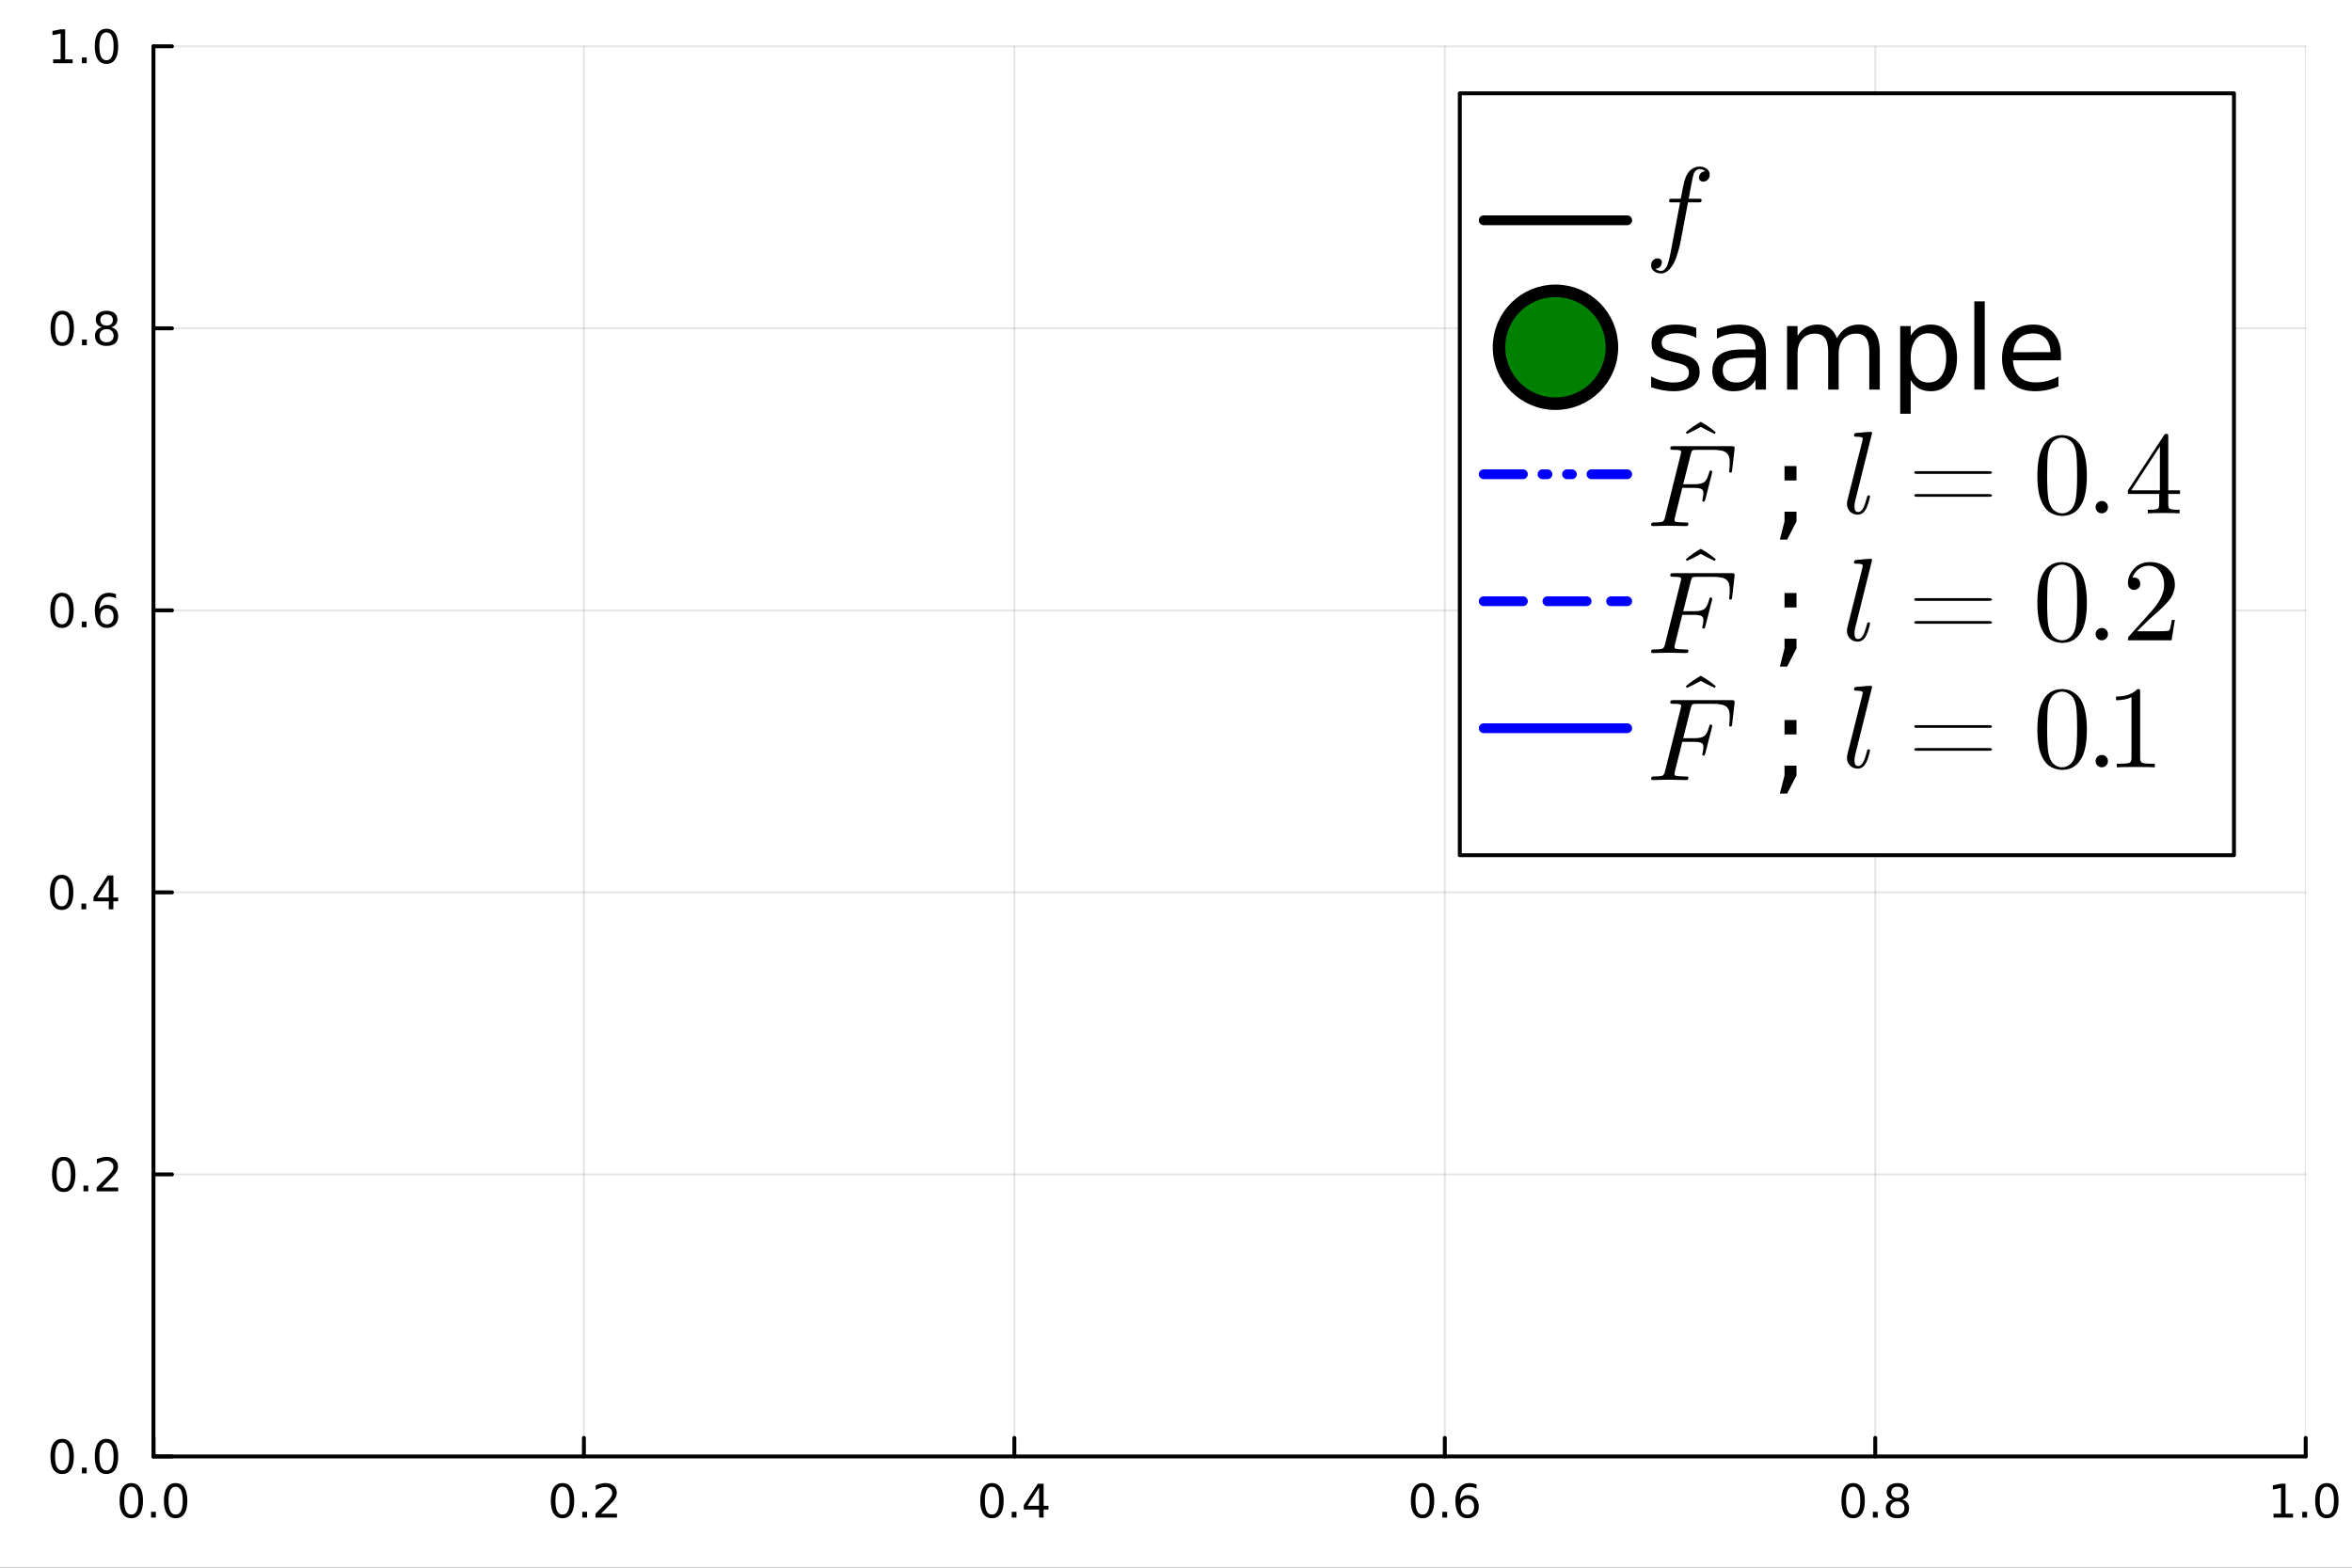 <?xml version="1.0" encoding="utf-8"?>
<svg xmlns="http://www.w3.org/2000/svg" xmlns:xlink="http://www.w3.org/1999/xlink" width="600" height="400" viewBox="0 0 2400 1600">
<rect x="0" y="0" width="2400" height="1600" fill="#333333" stroke="none"/>
<defs>
  <clipPath id="clip450">
    <rect x="0" y="0" width="2400" height="1600"/>
  </clipPath>
</defs>
<path clip-path="url(#clip450)" d="
M0 1600 L2400 1600 L2400 0 L0 0  Z
  " fill="#ffffff" fill-rule="evenodd" fill-opacity="1"/>
<defs>
  <clipPath id="clip451">
    <rect x="480" y="0" width="1681" height="1600"/>
  </clipPath>
</defs>
<defs>
  <clipPath id="clip452">
    <rect x="156" y="47" width="2197" height="1440"/>
  </clipPath>
</defs>
<path clip-path="url(#clip450)" d="
M156.598 1486.45 L2352.76 1486.45 L2352.76 47.244 L156.598 47.244  Z
  " fill="#ffffff" fill-rule="evenodd" fill-opacity="1"/>
<polyline clip-path="url(#clip452)" style="stroke:#000000; stroke-linecap:round; stroke-linejoin:round; stroke-width:2; stroke-opacity:0.1; fill:none" points="
  156.598,1486.45 156.598,47.244 
  "/>
<polyline clip-path="url(#clip452)" style="stroke:#000000; stroke-linecap:round; stroke-linejoin:round; stroke-width:2; stroke-opacity:0.1; fill:none" points="
  595.83,1486.45 595.83,47.244 
  "/>
<polyline clip-path="url(#clip452)" style="stroke:#000000; stroke-linecap:round; stroke-linejoin:round; stroke-width:2; stroke-opacity:0.1; fill:none" points="
  1035.06,1486.45 1035.06,47.244 
  "/>
<polyline clip-path="url(#clip452)" style="stroke:#000000; stroke-linecap:round; stroke-linejoin:round; stroke-width:2; stroke-opacity:0.1; fill:none" points="
  1474.29,1486.45 1474.29,47.244 
  "/>
<polyline clip-path="url(#clip452)" style="stroke:#000000; stroke-linecap:round; stroke-linejoin:round; stroke-width:2; stroke-opacity:0.1; fill:none" points="
  1913.52,1486.45 1913.52,47.244 
  "/>
<polyline clip-path="url(#clip452)" style="stroke:#000000; stroke-linecap:round; stroke-linejoin:round; stroke-width:2; stroke-opacity:0.1; fill:none" points="
  2352.76,1486.45 2352.76,47.244 
  "/>
<polyline clip-path="url(#clip450)" style="stroke:#000000; stroke-linecap:round; stroke-linejoin:round; stroke-width:4; stroke-opacity:1; fill:none" points="
  156.598,1486.45 2352.76,1486.45 
  "/>
<polyline clip-path="url(#clip450)" style="stroke:#000000; stroke-linecap:round; stroke-linejoin:round; stroke-width:4; stroke-opacity:1; fill:none" points="
  156.598,1486.45 156.598,1467.55 
  "/>
<polyline clip-path="url(#clip450)" style="stroke:#000000; stroke-linecap:round; stroke-linejoin:round; stroke-width:4; stroke-opacity:1; fill:none" points="
  595.83,1486.45 595.83,1467.55 
  "/>
<polyline clip-path="url(#clip450)" style="stroke:#000000; stroke-linecap:round; stroke-linejoin:round; stroke-width:4; stroke-opacity:1; fill:none" points="
  1035.06,1486.45 1035.06,1467.55 
  "/>
<polyline clip-path="url(#clip450)" style="stroke:#000000; stroke-linecap:round; stroke-linejoin:round; stroke-width:4; stroke-opacity:1; fill:none" points="
  1474.29,1486.45 1474.29,1467.55 
  "/>
<polyline clip-path="url(#clip450)" style="stroke:#000000; stroke-linecap:round; stroke-linejoin:round; stroke-width:4; stroke-opacity:1; fill:none" points="
  1913.52,1486.45 1913.52,1467.55 
  "/>
<polyline clip-path="url(#clip450)" style="stroke:#000000; stroke-linecap:round; stroke-linejoin:round; stroke-width:4; stroke-opacity:1; fill:none" points="
  2352.76,1486.45 2352.76,1467.55 
  "/>
<path clip-path="url(#clip450)" d="M133.983 1517.37 Q130.372 1517.37 128.543 1520.93 Q126.737 1524.47 126.737 1531.6 Q126.737 1538.71 128.543 1542.27 Q130.372 1545.82 133.983 1545.82 Q137.617 1545.82 139.422 1542.27 Q141.251 1538.71 141.251 1531.6 Q141.251 1524.47 139.422 1520.93 Q137.617 1517.37 133.983 1517.37 M133.983 1513.66 Q139.793 1513.66 142.848 1518.27 Q145.927 1522.85 145.927 1531.6 Q145.927 1540.33 142.848 1544.94 Q139.793 1549.52 133.983 1549.52 Q128.172 1549.52 125.094 1544.94 Q122.038 1540.33 122.038 1531.6 Q122.038 1522.85 125.094 1518.27 Q128.172 1513.66 133.983 1513.66 Z" fill="#000000" fill-rule="evenodd" fill-opacity="1" /><path clip-path="url(#clip450)" d="M154.145 1542.97 L159.029 1542.97 L159.029 1548.85 L154.145 1548.85 L154.145 1542.97 Z" fill="#000000" fill-rule="evenodd" fill-opacity="1" /><path clip-path="url(#clip450)" d="M179.214 1517.37 Q175.603 1517.37 173.774 1520.93 Q171.969 1524.47 171.969 1531.6 Q171.969 1538.71 173.774 1542.27 Q175.603 1545.82 179.214 1545.82 Q182.848 1545.82 184.654 1542.27 Q186.482 1538.71 186.482 1531.6 Q186.482 1524.47 184.654 1520.93 Q182.848 1517.37 179.214 1517.37 M179.214 1513.66 Q185.024 1513.66 188.08 1518.27 Q191.158 1522.85 191.158 1531.6 Q191.158 1540.33 188.08 1544.94 Q185.024 1549.52 179.214 1549.52 Q173.404 1549.52 170.325 1544.94 Q167.269 1540.33 167.269 1531.6 Q167.269 1522.85 170.325 1518.27 Q173.404 1513.66 179.214 1513.66 Z" fill="#000000" fill-rule="evenodd" fill-opacity="1" /><path clip-path="url(#clip450)" d="M574.013 1517.37 Q570.402 1517.37 568.573 1520.93 Q566.767 1524.47 566.767 1531.6 Q566.767 1538.71 568.573 1542.27 Q570.402 1545.82 574.013 1545.82 Q577.647 1545.82 579.453 1542.27 Q581.281 1538.71 581.281 1531.6 Q581.281 1524.47 579.453 1520.93 Q577.647 1517.37 574.013 1517.37 M574.013 1513.66 Q579.823 1513.66 582.878 1518.27 Q585.957 1522.85 585.957 1531.6 Q585.957 1540.33 582.878 1544.94 Q579.823 1549.52 574.013 1549.52 Q568.203 1549.52 565.124 1544.94 Q562.068 1540.33 562.068 1531.6 Q562.068 1522.85 565.124 1518.27 Q568.203 1513.66 574.013 1513.66 Z" fill="#000000" fill-rule="evenodd" fill-opacity="1" /><path clip-path="url(#clip450)" d="M594.175 1542.97 L599.059 1542.97 L599.059 1548.85 L594.175 1548.85 L594.175 1542.97 Z" fill="#000000" fill-rule="evenodd" fill-opacity="1" /><path clip-path="url(#clip450)" d="M613.272 1544.91 L629.591 1544.91 L629.591 1548.85 L607.647 1548.85 L607.647 1544.91 Q610.309 1542.16 614.892 1537.53 Q619.499 1532.88 620.679 1531.53 Q622.925 1529.01 623.804 1527.27 Q624.707 1525.51 624.707 1523.82 Q624.707 1521.07 622.762 1519.33 Q620.841 1517.6 617.739 1517.6 Q615.54 1517.6 613.087 1518.36 Q610.656 1519.13 607.878 1520.68 L607.878 1515.95 Q610.702 1514.82 613.156 1514.24 Q615.61 1513.66 617.647 1513.66 Q623.017 1513.66 626.212 1516.35 Q629.406 1519.03 629.406 1523.52 Q629.406 1525.65 628.596 1527.57 Q627.809 1529.47 625.702 1532.07 Q625.124 1532.74 622.022 1535.95 Q618.92 1539.15 613.272 1544.91 Z" fill="#000000" fill-rule="evenodd" fill-opacity="1" /><path clip-path="url(#clip450)" d="M1012.2 1517.37 Q1008.59 1517.37 1006.76 1520.93 Q1004.96 1524.47 1004.96 1531.6 Q1004.96 1538.71 1006.76 1542.27 Q1008.59 1545.82 1012.2 1545.82 Q1015.84 1545.82 1017.64 1542.27 Q1019.47 1538.71 1019.47 1531.6 Q1019.47 1524.47 1017.64 1520.93 Q1015.84 1517.37 1012.2 1517.37 M1012.2 1513.66 Q1018.01 1513.66 1021.07 1518.27 Q1024.15 1522.85 1024.15 1531.6 Q1024.15 1540.33 1021.07 1544.94 Q1018.01 1549.52 1012.2 1549.52 Q1006.39 1549.52 1003.31 1544.94 Q1000.26 1540.33 1000.26 1531.6 Q1000.26 1522.85 1003.31 1518.27 Q1006.39 1513.66 1012.2 1513.66 Z" fill="#000000" fill-rule="evenodd" fill-opacity="1" /><path clip-path="url(#clip450)" d="M1032.36 1542.97 L1037.25 1542.97 L1037.25 1548.85 L1032.36 1548.85 L1032.36 1542.97 Z" fill="#000000" fill-rule="evenodd" fill-opacity="1" /><path clip-path="url(#clip450)" d="M1060.28 1518.36 L1048.48 1536.81 L1060.28 1536.81 L1060.28 1518.36 M1059.05 1514.29 L1064.93 1514.29 L1064.93 1536.81 L1069.86 1536.81 L1069.86 1540.7 L1064.93 1540.7 L1064.93 1548.85 L1060.28 1548.85 L1060.28 1540.7 L1044.68 1540.7 L1044.68 1536.19 L1059.05 1514.29 Z" fill="#000000" fill-rule="evenodd" fill-opacity="1" /><path clip-path="url(#clip450)" d="M1451.6 1517.37 Q1447.99 1517.37 1446.16 1520.93 Q1444.35 1524.47 1444.35 1531.6 Q1444.35 1538.71 1446.16 1542.27 Q1447.99 1545.82 1451.6 1545.82 Q1455.23 1545.82 1457.04 1542.27 Q1458.86 1538.71 1458.86 1531.6 Q1458.86 1524.47 1457.04 1520.93 Q1455.23 1517.37 1451.6 1517.37 M1451.6 1513.66 Q1457.41 1513.66 1460.46 1518.27 Q1463.54 1522.85 1463.54 1531.6 Q1463.54 1540.33 1460.46 1544.94 Q1457.41 1549.52 1451.6 1549.52 Q1445.79 1549.52 1442.71 1544.94 Q1439.65 1540.33 1439.65 1531.6 Q1439.65 1522.85 1442.71 1518.27 Q1445.79 1513.66 1451.6 1513.66 Z" fill="#000000" fill-rule="evenodd" fill-opacity="1" /><path clip-path="url(#clip450)" d="M1471.76 1542.97 L1476.64 1542.97 L1476.64 1548.85 L1471.76 1548.85 L1471.76 1542.97 Z" fill="#000000" fill-rule="evenodd" fill-opacity="1" /><path clip-path="url(#clip450)" d="M1497.41 1529.7 Q1494.26 1529.7 1492.41 1531.86 Q1490.58 1534.01 1490.58 1537.76 Q1490.58 1541.49 1492.41 1543.66 Q1494.26 1545.82 1497.41 1545.82 Q1500.55 1545.82 1502.38 1543.66 Q1504.23 1541.49 1504.23 1537.76 Q1504.23 1534.01 1502.38 1531.86 Q1500.55 1529.7 1497.41 1529.7 M1506.69 1515.05 L1506.69 1519.31 Q1504.93 1518.48 1503.12 1518.04 Q1501.34 1517.6 1499.58 1517.6 Q1494.95 1517.6 1492.5 1520.72 Q1490.07 1523.85 1489.72 1530.17 Q1491.09 1528.15 1493.15 1527.09 Q1495.21 1526 1497.68 1526 Q1502.89 1526 1505.9 1529.17 Q1508.93 1532.32 1508.93 1537.76 Q1508.93 1543.08 1505.79 1546.3 Q1502.64 1549.52 1497.41 1549.52 Q1491.41 1549.52 1488.24 1544.94 Q1485.07 1540.33 1485.07 1531.6 Q1485.07 1523.41 1488.96 1518.55 Q1492.85 1513.66 1499.4 1513.66 Q1501.16 1513.66 1502.94 1514.01 Q1504.74 1514.36 1506.69 1515.05 Z" fill="#000000" fill-rule="evenodd" fill-opacity="1" /><path clip-path="url(#clip450)" d="M1890.96 1517.37 Q1887.34 1517.37 1885.52 1520.93 Q1883.71 1524.47 1883.71 1531.6 Q1883.71 1538.71 1885.52 1542.27 Q1887.34 1545.82 1890.96 1545.82 Q1894.59 1545.82 1896.39 1542.27 Q1898.22 1538.71 1898.22 1531.6 Q1898.22 1524.47 1896.39 1520.93 Q1894.59 1517.37 1890.96 1517.37 M1890.96 1513.66 Q1896.77 1513.66 1899.82 1518.27 Q1902.9 1522.85 1902.9 1531.6 Q1902.9 1540.33 1899.82 1544.94 Q1896.77 1549.52 1890.96 1549.52 Q1885.14 1549.52 1882.07 1544.94 Q1879.01 1540.33 1879.01 1531.6 Q1879.01 1522.85 1882.07 1518.27 Q1885.14 1513.66 1890.96 1513.66 Z" fill="#000000" fill-rule="evenodd" fill-opacity="1" /><path clip-path="url(#clip450)" d="M1911.12 1542.97 L1916 1542.97 L1916 1548.85 L1911.12 1548.85 L1911.12 1542.97 Z" fill="#000000" fill-rule="evenodd" fill-opacity="1" /><path clip-path="url(#clip450)" d="M1936.19 1532.44 Q1932.85 1532.44 1930.93 1534.22 Q1929.03 1536 1929.03 1539.13 Q1929.03 1542.25 1930.93 1544.03 Q1932.85 1545.82 1936.19 1545.82 Q1939.52 1545.82 1941.44 1544.03 Q1943.36 1542.23 1943.36 1539.13 Q1943.36 1536 1941.44 1534.22 Q1939.54 1532.44 1936.19 1532.44 M1931.51 1530.45 Q1928.5 1529.7 1926.81 1527.64 Q1925.14 1525.58 1925.14 1522.62 Q1925.14 1518.48 1928.08 1516.07 Q1931.05 1513.66 1936.19 1513.66 Q1941.35 1513.66 1944.29 1516.07 Q1947.23 1518.48 1947.23 1522.62 Q1947.23 1525.58 1945.54 1527.64 Q1943.87 1529.7 1940.89 1530.45 Q1944.26 1531.23 1946.14 1533.52 Q1948.04 1535.82 1948.04 1539.13 Q1948.04 1544.15 1944.96 1546.83 Q1941.9 1549.52 1936.19 1549.52 Q1930.47 1549.52 1927.39 1546.83 Q1924.33 1544.15 1924.33 1539.13 Q1924.33 1535.82 1926.23 1533.52 Q1928.13 1531.23 1931.51 1530.45 M1929.8 1523.06 Q1929.8 1525.75 1931.46 1527.25 Q1933.15 1528.76 1936.19 1528.76 Q1939.2 1528.76 1940.89 1527.25 Q1942.6 1525.75 1942.6 1523.06 Q1942.6 1520.38 1940.89 1518.87 Q1939.2 1517.37 1936.19 1517.37 Q1933.15 1517.37 1931.46 1518.87 Q1929.8 1520.38 1929.8 1523.06 Z" fill="#000000" fill-rule="evenodd" fill-opacity="1" /><path clip-path="url(#clip450)" d="M2319.91 1544.91 L2327.55 1544.91 L2327.55 1518.55 L2319.24 1520.21 L2319.24 1515.95 L2327.5 1514.29 L2332.18 1514.29 L2332.18 1544.91 L2339.82 1544.91 L2339.82 1548.85 L2319.91 1548.85 L2319.91 1544.91 Z" fill="#000000" fill-rule="evenodd" fill-opacity="1" /><path clip-path="url(#clip450)" d="M2349.26 1542.97 L2354.14 1542.97 L2354.14 1548.85 L2349.26 1548.85 L2349.26 1542.97 Z" fill="#000000" fill-rule="evenodd" fill-opacity="1" /><path clip-path="url(#clip450)" d="M2374.33 1517.37 Q2370.72 1517.37 2368.89 1520.93 Q2367.08 1524.47 2367.08 1531.6 Q2367.08 1538.71 2368.89 1542.27 Q2370.72 1545.82 2374.33 1545.82 Q2377.96 1545.82 2379.77 1542.27 Q2381.6 1538.71 2381.6 1531.6 Q2381.6 1524.47 2379.77 1520.93 Q2377.96 1517.37 2374.33 1517.37 M2374.33 1513.66 Q2380.14 1513.66 2383.2 1518.27 Q2386.27 1522.85 2386.27 1531.6 Q2386.27 1540.33 2383.2 1544.94 Q2380.14 1549.52 2374.33 1549.52 Q2368.52 1549.52 2365.44 1544.94 Q2362.39 1540.33 2362.39 1531.6 Q2362.39 1522.85 2365.44 1518.27 Q2368.52 1513.66 2374.33 1513.66 Z" fill="#000000" fill-rule="evenodd" fill-opacity="1" /><polyline clip-path="url(#clip452)" style="stroke:#000000; stroke-linecap:round; stroke-linejoin:round; stroke-width:2; stroke-opacity:0.1; fill:none" points="
  156.598,1486.45 2352.76,1486.45 
  "/>
<polyline clip-path="url(#clip452)" style="stroke:#000000; stroke-linecap:round; stroke-linejoin:round; stroke-width:2; stroke-opacity:0.1; fill:none" points="
  156.598,1198.61 2352.76,1198.61 
  "/>
<polyline clip-path="url(#clip452)" style="stroke:#000000; stroke-linecap:round; stroke-linejoin:round; stroke-width:2; stroke-opacity:0.1; fill:none" points="
  156.598,910.766 2352.76,910.766 
  "/>
<polyline clip-path="url(#clip452)" style="stroke:#000000; stroke-linecap:round; stroke-linejoin:round; stroke-width:2; stroke-opacity:0.1; fill:none" points="
  156.598,622.926 2352.76,622.926 
  "/>
<polyline clip-path="url(#clip452)" style="stroke:#000000; stroke-linecap:round; stroke-linejoin:round; stroke-width:2; stroke-opacity:0.1; fill:none" points="
  156.598,335.085 2352.76,335.085 
  "/>
<polyline clip-path="url(#clip452)" style="stroke:#000000; stroke-linecap:round; stroke-linejoin:round; stroke-width:2; stroke-opacity:0.1; fill:none" points="
  156.598,47.244 2352.76,47.244 
  "/>
<polyline clip-path="url(#clip450)" style="stroke:#000000; stroke-linecap:round; stroke-linejoin:round; stroke-width:4; stroke-opacity:1; fill:none" points="
  156.598,1486.45 156.598,47.244 
  "/>
<polyline clip-path="url(#clip450)" style="stroke:#000000; stroke-linecap:round; stroke-linejoin:round; stroke-width:4; stroke-opacity:1; fill:none" points="
  156.598,1486.45 175.496,1486.45 
  "/>
<polyline clip-path="url(#clip450)" style="stroke:#000000; stroke-linecap:round; stroke-linejoin:round; stroke-width:4; stroke-opacity:1; fill:none" points="
  156.598,1198.61 175.496,1198.61 
  "/>
<polyline clip-path="url(#clip450)" style="stroke:#000000; stroke-linecap:round; stroke-linejoin:round; stroke-width:4; stroke-opacity:1; fill:none" points="
  156.598,910.766 175.496,910.766 
  "/>
<polyline clip-path="url(#clip450)" style="stroke:#000000; stroke-linecap:round; stroke-linejoin:round; stroke-width:4; stroke-opacity:1; fill:none" points="
  156.598,622.926 175.496,622.926 
  "/>
<polyline clip-path="url(#clip450)" style="stroke:#000000; stroke-linecap:round; stroke-linejoin:round; stroke-width:4; stroke-opacity:1; fill:none" points="
  156.598,335.085 175.496,335.085 
  "/>
<polyline clip-path="url(#clip450)" style="stroke:#000000; stroke-linecap:round; stroke-linejoin:round; stroke-width:4; stroke-opacity:1; fill:none" points="
  156.598,47.244 175.496,47.244 
  "/>
<path clip-path="url(#clip450)" d="M63.423 1472.25 Q59.812 1472.25 57.983 1475.81 Q56.177 1479.35 56.177 1486.48 Q56.177 1493.59 57.983 1497.15 Q59.812 1500.7 63.423 1500.7 Q67.057 1500.7 68.862 1497.15 Q70.691 1493.59 70.691 1486.48 Q70.691 1479.35 68.862 1475.81 Q67.057 1472.25 63.423 1472.25 M63.423 1468.54 Q69.233 1468.54 72.288 1473.15 Q75.367 1477.73 75.367 1486.48 Q75.367 1495.21 72.288 1499.82 Q69.233 1504.4 63.423 1504.4 Q57.612 1504.4 54.534 1499.82 Q51.478 1495.21 51.478 1486.48 Q51.478 1477.73 54.534 1473.15 Q57.612 1468.54 63.423 1468.54 Z" fill="#000000" fill-rule="evenodd" fill-opacity="1" /><path clip-path="url(#clip450)" d="M83.585 1497.85 L88.469 1497.85 L88.469 1503.73 L83.585 1503.73 L83.585 1497.85 Z" fill="#000000" fill-rule="evenodd" fill-opacity="1" /><path clip-path="url(#clip450)" d="M108.654 1472.25 Q105.043 1472.25 103.214 1475.81 Q101.409 1479.35 101.409 1486.48 Q101.409 1493.59 103.214 1497.15 Q105.043 1500.7 108.654 1500.7 Q112.288 1500.7 114.094 1497.15 Q115.922 1493.59 115.922 1486.48 Q115.922 1479.35 114.094 1475.81 Q112.288 1472.25 108.654 1472.25 M108.654 1468.54 Q114.464 1468.54 117.52 1473.15 Q120.598 1477.73 120.598 1486.48 Q120.598 1495.21 117.52 1499.82 Q114.464 1504.4 108.654 1504.4 Q102.844 1504.4 99.765 1499.82 Q96.71 1495.21 96.71 1486.48 Q96.71 1477.73 99.765 1473.15 Q102.844 1468.54 108.654 1468.54 Z" fill="#000000" fill-rule="evenodd" fill-opacity="1" /><path clip-path="url(#clip450)" d="M65.02 1184.41 Q61.409 1184.41 59.58 1187.97 Q57.775 1191.51 57.775 1198.64 Q57.775 1205.75 59.58 1209.31 Q61.409 1212.85 65.02 1212.85 Q68.654 1212.85 70.46 1209.31 Q72.288 1205.75 72.288 1198.64 Q72.288 1191.51 70.46 1187.97 Q68.654 1184.41 65.02 1184.41 M65.02 1180.7 Q70.83 1180.7 73.885 1185.31 Q76.964 1189.89 76.964 1198.64 Q76.964 1207.37 73.885 1211.98 Q70.83 1216.56 65.02 1216.56 Q59.21 1216.56 56.131 1211.98 Q53.075 1207.37 53.075 1198.64 Q53.075 1189.89 56.131 1185.31 Q59.21 1180.7 65.02 1180.7 Z" fill="#000000" fill-rule="evenodd" fill-opacity="1" /><path clip-path="url(#clip450)" d="M85.182 1210.01 L90.066 1210.01 L90.066 1215.89 L85.182 1215.89 L85.182 1210.01 Z" fill="#000000" fill-rule="evenodd" fill-opacity="1" /><path clip-path="url(#clip450)" d="M104.279 1211.95 L120.598 1211.95 L120.598 1215.89 L98.654 1215.89 L98.654 1211.95 Q101.316 1209.2 105.899 1204.57 Q110.506 1199.91 111.686 1198.57 Q113.932 1196.05 114.811 1194.31 Q115.714 1192.55 115.714 1190.86 Q115.714 1188.11 113.77 1186.37 Q111.848 1184.64 108.746 1184.64 Q106.547 1184.64 104.094 1185.4 Q101.663 1186.17 98.885 1187.72 L98.885 1182.99 Q101.709 1181.86 104.163 1181.28 Q106.617 1180.7 108.654 1180.7 Q114.024 1180.7 117.219 1183.39 Q120.413 1186.07 120.413 1190.56 Q120.413 1192.69 119.603 1194.61 Q118.816 1196.51 116.709 1199.1 Q116.131 1199.78 113.029 1202.99 Q109.927 1206.19 104.279 1211.95 Z" fill="#000000" fill-rule="evenodd" fill-opacity="1" /><path clip-path="url(#clip450)" d="M62.937 896.565 Q59.325 896.565 57.497 900.13 Q55.691 903.671 55.691 910.801 Q55.691 917.908 57.497 921.472 Q59.325 925.014 62.937 925.014 Q66.571 925.014 68.376 921.472 Q70.205 917.908 70.205 910.801 Q70.205 903.671 68.376 900.13 Q66.571 896.565 62.937 896.565 M62.937 892.861 Q68.747 892.861 71.802 897.468 Q74.881 902.051 74.881 910.801 Q74.881 919.528 71.802 924.134 Q68.747 928.718 62.937 928.718 Q57.126 928.718 54.048 924.134 Q50.992 919.528 50.992 910.801 Q50.992 902.051 54.048 897.468 Q57.126 892.861 62.937 892.861 Z" fill="#000000" fill-rule="evenodd" fill-opacity="1" /><path clip-path="url(#clip450)" d="M83.098 922.167 L87.983 922.167 L87.983 928.046 L83.098 928.046 L83.098 922.167 Z" fill="#000000" fill-rule="evenodd" fill-opacity="1" /><path clip-path="url(#clip450)" d="M111.015 897.56 L99.21 916.009 L111.015 916.009 L111.015 897.56 M109.788 893.486 L115.668 893.486 L115.668 916.009 L120.598 916.009 L120.598 919.898 L115.668 919.898 L115.668 928.046 L111.015 928.046 L111.015 919.898 L95.413 919.898 L95.413 915.384 L109.788 893.486 Z" fill="#000000" fill-rule="evenodd" fill-opacity="1" /><path clip-path="url(#clip450)" d="M63.261 608.724 Q59.65 608.724 57.821 612.289 Q56.015 615.831 56.015 622.96 Q56.015 630.067 57.821 633.632 Q59.65 637.173 63.261 637.173 Q66.895 637.173 68.7 633.632 Q70.529 630.067 70.529 622.96 Q70.529 615.831 68.7 612.289 Q66.895 608.724 63.261 608.724 M63.261 605.021 Q69.071 605.021 72.126 609.627 Q75.205 614.21 75.205 622.96 Q75.205 631.687 72.126 636.294 Q69.071 640.877 63.261 640.877 Q57.45 640.877 54.372 636.294 Q51.316 631.687 51.316 622.96 Q51.316 614.21 54.372 609.627 Q57.45 605.021 63.261 605.021 Z" fill="#000000" fill-rule="evenodd" fill-opacity="1" /><path clip-path="url(#clip450)" d="M83.422 634.326 L88.307 634.326 L88.307 640.206 L83.422 640.206 L83.422 634.326 Z" fill="#000000" fill-rule="evenodd" fill-opacity="1" /><path clip-path="url(#clip450)" d="M109.071 621.062 Q105.922 621.062 104.071 623.215 Q102.242 625.368 102.242 629.118 Q102.242 632.845 104.071 635.02 Q105.922 637.173 109.071 637.173 Q112.219 637.173 114.047 635.02 Q115.899 632.845 115.899 629.118 Q115.899 625.368 114.047 623.215 Q112.219 621.062 109.071 621.062 M118.353 606.409 L118.353 610.669 Q116.594 609.835 114.788 609.396 Q113.006 608.956 111.246 608.956 Q106.617 608.956 104.163 612.081 Q101.733 615.206 101.385 621.525 Q102.751 619.511 104.811 618.446 Q106.871 617.359 109.348 617.359 Q114.557 617.359 117.566 620.53 Q120.598 623.678 120.598 629.118 Q120.598 634.442 117.45 637.659 Q114.302 640.877 109.071 640.877 Q103.075 640.877 99.904 636.294 Q96.733 631.687 96.733 622.96 Q96.733 614.766 100.621 609.905 Q104.51 605.021 111.061 605.021 Q112.82 605.021 114.603 605.368 Q116.408 605.715 118.353 606.409 Z" fill="#000000" fill-rule="evenodd" fill-opacity="1" /><path clip-path="url(#clip450)" d="M63.515 320.884 Q59.904 320.884 58.075 324.448 Q56.27 327.99 56.27 335.12 Q56.27 342.226 58.075 345.791 Q59.904 349.332 63.515 349.332 Q67.149 349.332 68.955 345.791 Q70.784 342.226 70.784 335.12 Q70.784 327.99 68.955 324.448 Q67.149 320.884 63.515 320.884 M63.515 317.18 Q69.325 317.18 72.381 321.786 Q75.46 326.37 75.46 335.12 Q75.46 343.846 72.381 348.453 Q69.325 353.036 63.515 353.036 Q57.705 353.036 54.626 348.453 Q51.571 343.846 51.571 335.12 Q51.571 326.37 54.626 321.786 Q57.705 317.18 63.515 317.18 Z" fill="#000000" fill-rule="evenodd" fill-opacity="1" /><path clip-path="url(#clip450)" d="M83.677 346.485 L88.561 346.485 L88.561 352.365 L83.677 352.365 L83.677 346.485 Z" fill="#000000" fill-rule="evenodd" fill-opacity="1" /><path clip-path="url(#clip450)" d="M108.746 335.953 Q105.413 335.953 103.492 337.735 Q101.594 339.518 101.594 342.643 Q101.594 345.768 103.492 347.55 Q105.413 349.332 108.746 349.332 Q112.08 349.332 114.001 347.55 Q115.922 345.745 115.922 342.643 Q115.922 339.518 114.001 337.735 Q112.103 335.953 108.746 335.953 M104.071 333.962 Q101.061 333.221 99.371 331.161 Q97.705 329.101 97.705 326.138 Q97.705 321.995 100.645 319.587 Q103.608 317.18 108.746 317.18 Q113.908 317.18 116.848 319.587 Q119.788 321.995 119.788 326.138 Q119.788 329.101 118.098 331.161 Q116.432 333.221 113.445 333.962 Q116.825 334.749 118.7 337.041 Q120.598 339.333 120.598 342.643 Q120.598 347.666 117.52 350.351 Q114.464 353.036 108.746 353.036 Q103.029 353.036 99.95 350.351 Q96.895 347.666 96.895 342.643 Q96.895 339.333 98.793 337.041 Q100.691 334.749 104.071 333.962 M102.358 326.578 Q102.358 329.263 104.024 330.768 Q105.714 332.272 108.746 332.272 Q111.756 332.272 113.445 330.768 Q115.158 329.263 115.158 326.578 Q115.158 323.893 113.445 322.388 Q111.756 320.884 108.746 320.884 Q105.714 320.884 104.024 322.388 Q102.358 323.893 102.358 326.578 Z" fill="#000000" fill-rule="evenodd" fill-opacity="1" /><path clip-path="url(#clip450)" d="M54.233 60.589 L61.872 60.589 L61.872 34.223 L53.562 35.89 L53.562 31.631 L61.825 29.964 L66.501 29.964 L66.501 60.589 L74.14 60.589 L74.14 64.524 L54.233 64.524 L54.233 60.589 Z" fill="#000000" fill-rule="evenodd" fill-opacity="1" /><path clip-path="url(#clip450)" d="M83.585 58.645 L88.469 58.645 L88.469 64.524 L83.585 64.524 L83.585 58.645 Z" fill="#000000" fill-rule="evenodd" fill-opacity="1" /><path clip-path="url(#clip450)" d="M108.654 33.043 Q105.043 33.043 103.214 36.608 Q101.409 40.149 101.409 47.279 Q101.409 54.385 103.214 57.95 Q105.043 61.492 108.654 61.492 Q112.288 61.492 114.094 57.95 Q115.922 54.385 115.922 47.279 Q115.922 40.149 114.094 36.608 Q112.288 33.043 108.654 33.043 M108.654 29.339 Q114.464 29.339 117.52 33.946 Q120.598 38.529 120.598 47.279 Q120.598 56.006 117.52 60.612 Q114.464 65.195 108.654 65.195 Q102.844 65.195 99.765 60.612 Q96.71 56.006 96.71 47.279 Q96.71 38.529 99.765 33.946 Q102.844 29.339 108.654 29.339 Z" fill="#000000" fill-rule="evenodd" fill-opacity="1" /><polyline clip-path="url(#clip452)" style="stroke:#0000ff; stroke-linecap:round; stroke-linejoin:round; stroke-width:12; stroke-opacity:1; fill:none" stroke-dasharray="48, 24, 6, 24, 6, 24" points="
  4548.91,-1391.96 4548.91,-1391.96 
  "/>
<polyline clip-path="url(#clip452)" style="stroke:#0000ff; stroke-linecap:round; stroke-linejoin:round; stroke-width:12; stroke-opacity:1; fill:none" stroke-dasharray="48, 30" points="
  4548.91,-1391.96 4548.91,-1391.96 
  "/>
<polyline clip-path="url(#clip452)" style="stroke:#0000ff; stroke-linecap:round; stroke-linejoin:round; stroke-width:12; stroke-opacity:1; fill:none" points="
  4548.91,-1391.96 4548.91,-1391.96 
  "/>
<path clip-path="url(#clip450)" d="
M1489.6 872.818 L2279.55 872.818 L2279.55 95.218 L1489.6 95.218  Z
  " fill="#ffffff" fill-rule="evenodd" fill-opacity="1"/>
<polyline clip-path="url(#clip450)" style="stroke:#000000; stroke-linecap:round; stroke-linejoin:round; stroke-width:4; stroke-opacity:1; fill:none" points="
  1489.6,872.818 2279.55,872.818 2279.55,95.218 1489.6,95.218 1489.6,872.818 
  "/>
<polyline clip-path="url(#clip450)" style="stroke:#000000; stroke-linecap:round; stroke-linejoin:round; stroke-width:10; stroke-opacity:1; fill:none" points="
  1514,224.818 1660.41,224.818 
  "/>
<path clip-path="url(#clip450)" d="M1744.6 178.214 Q1744.6 181.435 1742.55 183.426 Q1740.56 185.417 1738.04 185.417 Q1736.22 185.417 1734.88 184.304 Q1733.59 183.192 1733.59 181.259 Q1733.59 179.268 1735.11 177.16 Q1736.63 175.052 1740.09 174.759 Q1737.81 172.593 1734.18 172.593 Q1732.36 172.593 1730.84 173.764 Q1729.37 174.877 1728.55 176.692 Q1727.68 178.566 1725.68 189.164 Q1725.04 192.619 1724.45 195.957 Q1723.87 199.294 1723.17 202.808 L1733.12 202.808 Q1734.41 202.808 1734.94 202.866 Q1735.46 202.925 1735.87 203.218 Q1736.34 203.51 1736.34 204.155 Q1736.34 205.794 1735.58 206.204 Q1734.88 206.555 1732.77 206.555 L1722.46 206.555 L1715.26 244.558 Q1715.09 245.671 1714.32 249.184 Q1713.62 252.639 1711.92 258.319 Q1710.23 264.058 1708.53 267.454 Q1707.59 269.386 1706.36 271.201 Q1705.19 273.075 1703.49 274.949 Q1701.79 276.823 1699.57 277.935 Q1697.34 279.106 1695 279.106 Q1691.02 279.106 1687.92 276.881 Q1684.81 274.656 1684.81 270.85 Q1684.81 267.629 1686.8 265.639 Q1688.85 263.648 1691.37 263.648 Q1693.19 263.648 1694.47 264.76 Q1695.82 265.873 1695.82 267.805 Q1695.82 268.625 1695.53 269.562 Q1695.24 270.499 1694.59 271.553 Q1693.95 272.665 1692.54 273.426 Q1691.14 274.188 1689.2 274.305 Q1691.49 276.471 1695 276.471 Q1696.11 276.471 1697.11 276.003 Q1698.1 275.593 1698.92 274.539 Q1699.8 273.485 1700.45 272.431 Q1701.09 271.436 1701.73 269.503 Q1702.38 267.629 1702.79 266.224 Q1703.2 264.819 1703.73 262.301 Q1704.31 259.783 1704.6 258.26 Q1704.9 256.797 1705.42 253.927 L1714.38 206.555 L1706.48 206.555 Q1705.07 206.555 1704.49 206.497 Q1703.96 206.438 1703.55 206.146 Q1703.14 205.794 1703.14 205.092 Q1703.14 203.979 1703.61 203.51 Q1704.14 202.983 1704.72 202.925 Q1705.31 202.808 1706.71 202.808 L1715.03 202.808 Q1717.84 187.993 1718.95 184.011 Q1720.24 179.795 1722.23 176.867 Q1724.22 173.881 1726.45 172.476 Q1728.67 171.07 1730.49 170.543 Q1732.36 169.958 1734.18 169.958 Q1738.27 169.958 1741.44 172.183 Q1744.6 174.35 1744.6 178.214 Z" fill="#000000" fill-rule="evenodd" fill-opacity="1" /><circle clip-path="url(#clip450)" cx="1587.21" cy="354.418" r="57.6" fill="#008000" fill-rule="evenodd" fill-opacity="1" stroke="#000000" stroke-opacity="1" stroke-width="12.8"/>
<path clip-path="url(#clip450)" d="M1730.88 334.713 L1730.88 344.782 Q1726.36 342.467 1721.5 341.31 Q1716.64 340.153 1711.43 340.153 Q1703.5 340.153 1699.51 342.583 Q1695.58 345.014 1695.58 349.875 Q1695.58 353.578 1698.41 355.72 Q1701.25 357.803 1709.81 359.713 L1713.46 360.523 Q1724.8 362.953 1729.55 367.409 Q1734.35 371.808 1734.35 379.736 Q1734.35 388.763 1727.17 394.03 Q1720.06 399.296 1707.56 399.296 Q1702.35 399.296 1696.68 398.254 Q1691.06 397.27 1684.81 395.245 L1684.81 384.25 Q1690.71 387.317 1696.44 388.879 Q1702.17 390.384 1707.79 390.384 Q1715.31 390.384 1719.36 387.838 Q1723.41 385.233 1723.41 380.546 Q1723.41 376.206 1720.46 373.891 Q1717.57 371.576 1707.67 369.435 L1703.97 368.567 Q1694.07 366.483 1689.67 362.201 Q1685.28 357.861 1685.28 350.338 Q1685.28 341.194 1691.76 336.217 Q1698.24 331.241 1710.16 331.241 Q1716.06 331.241 1721.27 332.109 Q1726.48 332.977 1730.88 334.713 Z" fill="#000000" fill-rule="evenodd" fill-opacity="1" /><path clip-path="url(#clip450)" d="M1780.76 365.037 Q1767.86 365.037 1762.88 367.988 Q1757.9 370.939 1757.9 378.057 Q1757.9 383.729 1761.61 387.085 Q1765.37 390.384 1771.79 390.384 Q1780.65 390.384 1785.97 384.134 Q1791.35 377.826 1791.35 367.409 L1791.35 365.037 L1780.76 365.037 M1802 360.639 L1802 397.618 L1791.35 397.618 L1791.35 387.78 Q1787.71 393.682 1782.27 396.518 Q1776.83 399.296 1768.96 399.296 Q1759 399.296 1753.1 393.74 Q1747.25 388.127 1747.25 378.752 Q1747.25 367.814 1754.55 362.259 Q1761.9 356.703 1776.42 356.703 L1791.35 356.703 L1791.35 355.662 Q1791.35 348.312 1786.49 344.319 Q1781.69 340.268 1772.95 340.268 Q1767.39 340.268 1762.13 341.599 Q1756.86 342.93 1752 345.592 L1752 335.754 Q1757.84 333.498 1763.34 332.398 Q1768.84 331.241 1774.05 331.241 Q1788.11 331.241 1795.05 338.532 Q1802 345.824 1802 360.639 Z" fill="#000000" fill-rule="evenodd" fill-opacity="1" /><path clip-path="url(#clip450)" d="M1874.39 345.245 Q1878.39 338.069 1883.94 334.655 Q1889.5 331.241 1897.02 331.241 Q1907.15 331.241 1912.65 338.359 Q1918.14 345.419 1918.14 358.497 L1918.14 397.618 L1907.44 397.618 L1907.44 358.845 Q1907.44 349.528 1904.14 345.014 Q1900.84 340.5 1894.07 340.5 Q1885.79 340.5 1880.99 345.997 Q1876.19 351.495 1876.19 360.986 L1876.19 397.618 L1865.48 397.618 L1865.48 358.845 Q1865.48 349.47 1862.18 345.014 Q1858.89 340.5 1852 340.5 Q1843.84 340.5 1839.04 346.055 Q1834.23 351.553 1834.23 360.986 L1834.23 397.618 L1823.53 397.618 L1823.53 332.803 L1834.23 332.803 L1834.23 342.872 Q1837.88 336.912 1842.97 334.076 Q1848.06 331.241 1855.07 331.241 Q1862.13 331.241 1867.05 334.829 Q1872.02 338.416 1874.39 345.245 Z" fill="#000000" fill-rule="evenodd" fill-opacity="1" /><path clip-path="url(#clip450)" d="M1949.68 387.895 L1949.68 422.27 L1938.98 422.27 L1938.98 332.803 L1949.68 332.803 L1949.68 342.641 Q1953.04 336.854 1958.13 334.076 Q1963.28 331.241 1970.4 331.241 Q1982.21 331.241 1989.56 340.616 Q1996.96 349.99 1996.96 365.268 Q1996.96 380.546 1989.56 389.921 Q1982.21 399.296 1970.4 399.296 Q1963.28 399.296 1958.13 396.518 Q1953.04 393.682 1949.68 387.895 M1985.91 365.268 Q1985.91 353.521 1981.05 346.866 Q1976.25 340.153 1967.8 340.153 Q1959.35 340.153 1954.49 346.866 Q1949.68 353.521 1949.68 365.268 Q1949.68 377.016 1954.49 383.729 Q1959.35 390.384 1967.8 390.384 Q1976.25 390.384 1981.05 383.729 Q1985.91 377.016 1985.91 365.268 Z" fill="#000000" fill-rule="evenodd" fill-opacity="1" /><path clip-path="url(#clip450)" d="M2014.61 307.572 L2025.26 307.572 L2025.26 397.618 L2014.61 397.618 L2014.61 307.572 Z" fill="#000000" fill-rule="evenodd" fill-opacity="1" /><path clip-path="url(#clip450)" d="M2102.98 362.548 L2102.98 367.757 L2054.02 367.757 Q2054.72 378.752 2060.62 384.539 Q2066.58 390.268 2077.17 390.268 Q2083.31 390.268 2089.03 388.763 Q2094.82 387.259 2100.49 384.25 L2100.49 394.319 Q2094.76 396.75 2088.75 398.023 Q2082.73 399.296 2076.53 399.296 Q2061.03 399.296 2051.94 390.268 Q2042.91 381.24 2042.91 365.847 Q2042.91 349.933 2051.48 340.616 Q2060.1 331.241 2074.68 331.241 Q2087.76 331.241 2095.34 339.69 Q2102.98 348.081 2102.98 362.548 M2092.33 359.423 Q2092.22 350.685 2087.41 345.477 Q2082.67 340.268 2074.8 340.268 Q2065.89 340.268 2060.5 345.303 Q2055.18 350.338 2054.37 359.481 L2092.33 359.423 Z" fill="#000000" fill-rule="evenodd" fill-opacity="1" /><polyline clip-path="url(#clip450)" style="stroke:#0000ff; stroke-linecap:round; stroke-linejoin:round; stroke-width:10; stroke-opacity:1; fill:none" stroke-dasharray="40, 20, 5, 20, 5, 20" points="
  1514,484.018 1660.41,484.018 
  "/>
<path clip-path="url(#clip450)" d="M1750.77 441.181 L1749.75 442.862 Q1743.4 440.115 1735.49 435.73 Q1727.57 440.115 1721.22 442.862 L1720.24 441.181 Q1727.16 435.156 1735.49 430.524 Q1743.89 435.197 1750.77 441.181 Z" fill="#000000" fill-rule="evenodd" fill-opacity="1" /><path clip-path="url(#clip450)" d="M1769.95 458.635 L1767.55 479.364 Q1767.38 481.238 1767.08 481.823 Q1766.79 482.35 1765.85 482.35 Q1764.45 482.35 1764.45 480.945 Q1764.45 480.359 1764.68 478.778 Q1765.03 475.558 1765.03 472.279 Q1765.03 468.59 1764.33 466.306 Q1763.69 463.964 1761.81 462.266 Q1759.94 460.567 1756.48 459.865 Q1753.03 459.104 1747.53 459.104 L1731.72 459.104 Q1727.85 459.104 1726.91 459.806 Q1726.04 460.509 1725.22 463.788 L1717.55 494.237 L1728.44 494.237 Q1736.05 494.237 1739.04 492.012 Q1742.02 489.787 1743.9 482.702 Q1744.19 481.589 1744.31 481.179 Q1744.48 480.711 1744.77 480.476 Q1745.13 480.184 1745.71 480.184 Q1746.24 480.184 1746.59 480.535 Q1746.94 480.828 1747.06 481.179 L1747.17 481.531 Q1747.17 482.116 1746.82 483.463 L1740.21 509.462 Q1739.74 511.218 1739.45 511.628 Q1739.21 511.98 1738.39 511.98 Q1737.81 511.98 1737.4 511.57 Q1736.99 511.16 1736.99 510.516 Q1737.1 509.813 1737.34 509.228 Q1738.16 505.656 1738.16 503.372 Q1738.16 501.908 1737.86 501.03 Q1737.57 500.151 1736.58 499.39 Q1735.58 498.629 1733.53 498.278 Q1731.48 497.926 1728.2 497.926 L1716.61 497.926 L1709.17 527.79 L1708.64 530.542 Q1708.64 531.772 1709.29 532.24 Q1709.99 532.709 1712.51 532.943 Q1716.26 533.236 1718.72 533.236 Q1721.76 533.236 1722.11 533.353 Q1722.82 533.704 1722.82 534.641 Q1722.82 535.695 1722.35 536.28 Q1721.88 536.807 1721.47 536.866 Q1721.06 536.925 1720.3 536.925 L1702.44 536.573 L1686.63 536.925 Q1684.81 536.925 1684.81 535.461 Q1684.81 534.348 1685.28 533.88 Q1685.75 533.353 1686.28 533.294 Q1686.8 533.236 1688.15 533.236 Q1691.08 533.236 1692.83 533.06 Q1694.59 532.884 1695.7 532.65 Q1696.87 532.357 1697.46 531.537 Q1698.1 530.718 1698.4 530.015 Q1698.69 529.254 1699.1 527.556 L1714.91 464.139 Q1715.5 461.973 1715.5 461.27 Q1715.5 460.509 1714.97 460.04 Q1714.5 459.572 1713.21 459.396 Q1711.92 459.162 1710.87 459.162 Q1709.87 459.104 1707.71 459.104 Q1706.3 459.104 1705.72 459.045 Q1705.19 458.986 1704.78 458.694 Q1704.37 458.401 1704.37 457.757 Q1704.37 456.117 1705.07 455.766 Q1705.83 455.356 1707.94 455.356 L1766.73 455.356 Q1769.07 455.356 1769.6 455.883 Q1770.19 456.351 1769.95 458.635 Z" fill="#000000" fill-rule="evenodd" fill-opacity="1" /><path clip-path="url(#clip450)" d="M1820.94 475.64 L1833.15 475.64 L1833.15 490.339 L1820.94 490.339 L1820.94 475.64 M1820.94 522.226 L1833.15 522.226 L1833.15 532.179 L1823.66 550.698 L1816.19 550.698 L1820.94 532.179 L1820.94 522.226 Z" fill="#000000" fill-rule="evenodd" fill-opacity="1" /><path clip-path="url(#clip450)" d="M1910.3 442.004 L1893.03 511.334 Q1892.32 514.086 1892.32 517.073 Q1892.32 522.577 1895.95 522.577 Q1897.65 522.577 1899.06 521.464 Q1900.46 520.293 1901.52 518.01 Q1902.63 515.667 1903.33 513.442 Q1904.09 511.217 1905.03 507.762 Q1905.32 506.416 1905.61 506.006 Q1905.91 505.596 1906.73 505.596 Q1908.19 505.596 1908.19 506.767 Q1906.73 513.969 1904.56 518.537 Q1901.4 525.271 1895.54 525.271 Q1891.15 525.271 1887.87 522.226 Q1884.65 519.122 1884.65 514.203 Q1884.65 512.33 1885.24 510.105 L1900.34 450.143 L1900.75 447.801 Q1900.75 447.157 1900.52 446.805 Q1900.29 446.454 1898.88 446.103 Q1897.53 445.751 1894.84 445.751 Q1893.73 445.751 1893.2 445.693 Q1892.73 445.634 1892.26 445.342 Q1891.85 445.049 1891.85 444.405 Q1891.85 443.351 1892.26 442.765 Q1892.73 442.179 1893.08 442.062 Q1893.44 441.945 1894.14 441.887 Q1895.13 441.828 1898.47 441.535 Q1901.81 441.184 1904.68 440.95 Q1907.55 440.716 1908.78 440.716 Q1909.48 440.716 1909.83 441.067 Q1910.24 441.36 1910.3 441.711 L1910.3 442.004 Z" fill="#000000" fill-rule="evenodd" fill-opacity="1" /><path clip-path="url(#clip450)" d="M1953.3 505.713 Q1953.42 504.249 1955.7 504.249 L2029.19 504.249 Q2032.65 504.249 2032.7 505.596 Q2032.7 507.06 2029.42 507.001 L1956.52 507.001 Q1953.3 507.06 1953.3 505.713 M1953.3 482.29 Q1953.3 480.827 1955.82 480.885 L2029.07 480.885 Q2032.65 480.885 2032.7 482.29 Q2032.7 483.637 2029.66 483.637 L1955.7 483.637 Q1953.3 483.637 1953.3 482.29 Z" fill="#000000" fill-rule="evenodd" fill-opacity="1" /><path clip-path="url(#clip450)" d="M2078.96 485.57 Q2078.96 467.944 2083.41 458.341 Q2089.62 444.053 2104.26 444.053 Q2107.36 444.053 2110.58 444.932 Q2113.86 445.751 2117.96 448.972 Q2122.12 452.193 2124.64 457.463 Q2129.44 467.651 2129.44 485.57 Q2129.44 503.078 2124.99 512.622 Q2118.49 526.559 2104.14 526.559 Q2098.76 526.559 2093.25 523.807 Q2087.81 521.055 2084.35 514.438 Q2078.96 504.542 2078.96 485.57 M2088.92 484.106 Q2088.92 502.199 2090.21 509.402 Q2091.67 517.19 2095.65 520.586 Q2099.69 523.924 2104.14 523.924 Q2108.95 523.924 2112.93 520.352 Q2116.97 516.721 2118.2 508.933 Q2119.54 501.263 2119.49 484.106 Q2119.49 467.417 2118.31 460.742 Q2116.73 452.954 2112.52 449.85 Q2108.36 446.688 2104.14 446.688 Q2102.56 446.688 2100.86 447.157 Q2099.23 447.625 2096.82 448.972 Q2094.42 450.319 2092.55 453.656 Q2090.73 456.994 2089.86 462.03 Q2088.92 468.53 2088.92 484.106 Z" fill="#000000" fill-rule="evenodd" fill-opacity="1" /><path clip-path="url(#clip450)" d="M2140.17 521.991 Q2138.36 520.059 2138.36 517.541 Q2138.36 515.023 2140.17 513.208 Q2141.99 511.334 2144.74 511.334 Q2147.37 511.334 2149.13 513.091 Q2150.94 514.789 2150.94 517.6 Q2150.94 520.352 2149.01 522.167 Q2147.14 523.924 2144.74 523.924 Q2141.99 523.924 2140.17 521.991 Z" fill="#000000" fill-rule="evenodd" fill-opacity="1" /><path clip-path="url(#clip450)" d="M2171.36 504.132 L2171.36 500.443 L2208.19 444.17 Q2209.13 442.706 2210.59 442.765 Q2211.94 442.765 2212.23 443.292 Q2212.52 443.819 2212.52 445.869 L2212.52 500.443 L2224.53 500.443 L2224.53 504.132 L2212.52 504.132 L2212.52 514.555 Q2212.52 518.01 2213.93 519.122 Q2215.39 520.235 2221.6 520.235 L2224.12 520.235 L2224.12 523.924 Q2219.2 523.572 2207.84 523.572 Q2196.54 523.572 2191.62 523.924 L2191.62 520.235 L2194.13 520.235 Q2200.34 520.235 2201.81 519.181 Q2203.27 518.068 2203.27 514.555 L2203.27 504.132 L2171.36 504.132 M2174.75 500.443 L2203.97 500.443 L2203.97 455.706 L2174.75 500.443 Z" fill="#000000" fill-rule="evenodd" fill-opacity="1" /><polyline clip-path="url(#clip450)" style="stroke:#0000ff; stroke-linecap:round; stroke-linejoin:round; stroke-width:10; stroke-opacity:1; fill:none" stroke-dasharray="40, 25" points="
  1514,613.618 1660.41,613.618 
  "/>
<path clip-path="url(#clip450)" d="M1750.77 570.781 L1749.75 572.462 Q1743.4 569.715 1735.49 565.33 Q1727.57 569.715 1721.22 572.462 L1720.24 570.781 Q1727.16 564.756 1735.49 560.124 Q1743.89 564.797 1750.77 570.781 Z" fill="#000000" fill-rule="evenodd" fill-opacity="1" /><path clip-path="url(#clip450)" d="M1769.95 588.235 L1767.55 608.964 Q1767.38 610.838 1767.08 611.423 Q1766.79 611.95 1765.85 611.95 Q1764.45 611.95 1764.45 610.545 Q1764.45 609.959 1764.68 608.378 Q1765.03 605.158 1765.03 601.879 Q1765.03 598.19 1764.33 595.906 Q1763.69 593.564 1761.81 591.866 Q1759.94 590.167 1756.48 589.465 Q1753.03 588.704 1747.53 588.704 L1731.72 588.704 Q1727.85 588.704 1726.91 589.406 Q1726.04 590.109 1725.22 593.388 L1717.55 623.837 L1728.44 623.837 Q1736.05 623.837 1739.04 621.612 Q1742.02 619.387 1743.9 612.302 Q1744.19 611.189 1744.31 610.779 Q1744.48 610.311 1744.77 610.076 Q1745.13 609.784 1745.71 609.784 Q1746.24 609.784 1746.59 610.135 Q1746.94 610.428 1747.06 610.779 L1747.17 611.131 Q1747.17 611.716 1746.82 613.063 L1740.21 639.062 Q1739.74 640.818 1739.45 641.228 Q1739.21 641.58 1738.39 641.58 Q1737.81 641.58 1737.4 641.17 Q1736.99 640.76 1736.99 640.116 Q1737.1 639.413 1737.34 638.828 Q1738.16 635.256 1738.16 632.972 Q1738.16 631.508 1737.86 630.63 Q1737.57 629.751 1736.58 628.99 Q1735.58 628.229 1733.53 627.878 Q1731.48 627.526 1728.2 627.526 L1716.61 627.526 L1709.17 657.39 L1708.64 660.142 Q1708.64 661.372 1709.29 661.84 Q1709.99 662.309 1712.51 662.543 Q1716.26 662.836 1718.72 662.836 Q1721.76 662.836 1722.11 662.953 Q1722.82 663.304 1722.82 664.241 Q1722.82 665.295 1722.35 665.88 Q1721.88 666.407 1721.47 666.466 Q1721.06 666.525 1720.3 666.525 L1702.44 666.173 L1686.63 666.525 Q1684.81 666.525 1684.81 665.061 Q1684.81 663.948 1685.28 663.48 Q1685.75 662.953 1686.28 662.894 Q1686.8 662.836 1688.15 662.836 Q1691.08 662.836 1692.83 662.66 Q1694.59 662.484 1695.7 662.25 Q1696.87 661.957 1697.46 661.137 Q1698.1 660.318 1698.4 659.615 Q1698.69 658.854 1699.1 657.156 L1714.91 593.739 Q1715.5 591.573 1715.5 590.87 Q1715.5 590.109 1714.97 589.64 Q1714.5 589.172 1713.21 588.996 Q1711.92 588.762 1710.87 588.762 Q1709.87 588.704 1707.71 588.704 Q1706.3 588.704 1705.72 588.645 Q1705.19 588.586 1704.78 588.294 Q1704.37 588.001 1704.37 587.357 Q1704.37 585.717 1705.07 585.366 Q1705.83 584.956 1707.94 584.956 L1766.73 584.956 Q1769.07 584.956 1769.6 585.483 Q1770.19 585.951 1769.95 588.235 Z" fill="#000000" fill-rule="evenodd" fill-opacity="1" /><path clip-path="url(#clip450)" d="M1820.94 605.24 L1833.15 605.24 L1833.15 619.939 L1820.94 619.939 L1820.94 605.24 M1820.94 651.826 L1833.15 651.826 L1833.15 661.779 L1823.66 680.298 L1816.19 680.298 L1820.94 661.779 L1820.94 651.826 Z" fill="#000000" fill-rule="evenodd" fill-opacity="1" /><path clip-path="url(#clip450)" d="M1910.3 571.604 L1893.03 640.934 Q1892.32 643.686 1892.32 646.673 Q1892.32 652.177 1895.95 652.177 Q1897.65 652.177 1899.06 651.064 Q1900.46 649.893 1901.52 647.61 Q1902.63 645.267 1903.33 643.042 Q1904.09 640.817 1905.03 637.362 Q1905.32 636.016 1905.61 635.606 Q1905.91 635.196 1906.73 635.196 Q1908.19 635.196 1908.19 636.367 Q1906.73 643.569 1904.56 648.137 Q1901.4 654.871 1895.54 654.871 Q1891.15 654.871 1887.87 651.826 Q1884.65 648.722 1884.65 643.803 Q1884.65 641.93 1885.24 639.705 L1900.34 579.743 L1900.75 577.401 Q1900.75 576.757 1900.52 576.405 Q1900.29 576.054 1898.88 575.703 Q1897.53 575.351 1894.84 575.351 Q1893.73 575.351 1893.2 575.293 Q1892.73 575.234 1892.26 574.942 Q1891.85 574.649 1891.85 574.005 Q1891.85 572.951 1892.26 572.365 Q1892.73 571.779 1893.08 571.662 Q1893.44 571.545 1894.14 571.487 Q1895.13 571.428 1898.47 571.135 Q1901.81 570.784 1904.68 570.55 Q1907.55 570.316 1908.78 570.316 Q1909.48 570.316 1909.83 570.667 Q1910.24 570.96 1910.3 571.311 L1910.3 571.604 Z" fill="#000000" fill-rule="evenodd" fill-opacity="1" /><path clip-path="url(#clip450)" d="M1953.3 635.313 Q1953.42 633.849 1955.7 633.849 L2029.19 633.849 Q2032.65 633.849 2032.7 635.196 Q2032.7 636.66 2029.42 636.601 L1956.52 636.601 Q1953.3 636.66 1953.3 635.313 M1953.3 611.89 Q1953.3 610.427 1955.82 610.485 L2029.07 610.485 Q2032.65 610.485 2032.7 611.89 Q2032.7 613.237 2029.66 613.237 L1955.7 613.237 Q1953.3 613.237 1953.3 611.89 Z" fill="#000000" fill-rule="evenodd" fill-opacity="1" /><path clip-path="url(#clip450)" d="M2078.96 615.17 Q2078.96 597.544 2083.41 587.941 Q2089.62 573.653 2104.26 573.653 Q2107.36 573.653 2110.58 574.532 Q2113.86 575.351 2117.96 578.572 Q2122.12 581.793 2124.64 587.063 Q2129.44 597.251 2129.44 615.17 Q2129.44 632.678 2124.99 642.222 Q2118.49 656.159 2104.14 656.159 Q2098.76 656.159 2093.25 653.407 Q2087.81 650.655 2084.35 644.038 Q2078.96 634.142 2078.96 615.17 M2088.92 613.706 Q2088.92 631.799 2090.21 639.002 Q2091.67 646.79 2095.65 650.186 Q2099.69 653.524 2104.14 653.524 Q2108.95 653.524 2112.93 649.952 Q2116.97 646.321 2118.2 638.533 Q2119.54 630.863 2119.49 613.706 Q2119.49 597.017 2118.31 590.342 Q2116.73 582.554 2112.52 579.45 Q2108.36 576.288 2104.14 576.288 Q2102.56 576.288 2100.86 576.757 Q2099.23 577.225 2096.82 578.572 Q2094.42 579.919 2092.55 583.256 Q2090.73 586.594 2089.86 591.63 Q2088.92 598.13 2088.92 613.706 Z" fill="#000000" fill-rule="evenodd" fill-opacity="1" /><path clip-path="url(#clip450)" d="M2140.17 651.591 Q2138.36 649.659 2138.36 647.141 Q2138.36 644.623 2140.17 642.808 Q2141.99 640.934 2144.74 640.934 Q2147.37 640.934 2149.13 642.691 Q2150.94 644.389 2150.94 647.2 Q2150.94 649.952 2149.01 651.767 Q2147.14 653.524 2144.74 653.524 Q2141.99 653.524 2140.17 651.591 Z" fill="#000000" fill-rule="evenodd" fill-opacity="1" /><path clip-path="url(#clip450)" d="M2171.36 653.524 Q2171.36 651.357 2171.53 650.713 Q2171.77 650.069 2172.7 649.074 L2195.72 623.426 Q2208.31 609.255 2208.31 596.9 Q2208.31 588.878 2204.09 583.139 Q2199.93 577.401 2192.26 577.401 Q2186.99 577.401 2182.54 580.621 Q2178.09 583.842 2176.04 589.581 Q2176.39 589.463 2177.62 589.463 Q2180.61 589.463 2182.25 591.337 Q2183.95 593.211 2183.95 595.729 Q2183.95 598.95 2181.84 600.531 Q2179.79 602.053 2177.74 602.053 Q2176.92 602.053 2175.81 601.877 Q2174.75 601.702 2173.05 600.062 Q2171.36 598.364 2171.36 595.378 Q2171.36 587.004 2177.68 580.329 Q2184.06 573.653 2193.78 573.653 Q2204.79 573.653 2211.99 580.212 Q2219.26 586.711 2219.26 596.9 Q2219.26 600.472 2218.14 603.751 Q2217.09 606.972 2215.62 609.49 Q2214.22 612.008 2210.35 616.048 Q2206.49 620.088 2203.39 622.958 Q2200.28 625.827 2193.32 631.917 L2180.61 644.272 L2202.22 644.272 Q2212.76 644.272 2213.58 643.335 Q2214.75 641.637 2216.21 632.678 L2219.26 632.678 L2215.86 653.524 L2171.36 653.524 Z" fill="#000000" fill-rule="evenodd" fill-opacity="1" /><polyline clip-path="url(#clip450)" style="stroke:#0000ff; stroke-linecap:round; stroke-linejoin:round; stroke-width:10; stroke-opacity:1; fill:none" points="
  1514,743.218 1660.41,743.218 
  "/>
<path clip-path="url(#clip450)" d="M1750.77 700.381 L1749.75 702.062 Q1743.4 699.315 1735.49 694.93 Q1727.57 699.315 1721.22 702.062 L1720.24 700.381 Q1727.16 694.356 1735.49 689.724 Q1743.89 694.397 1750.77 700.381 Z" fill="#000000" fill-rule="evenodd" fill-opacity="1" /><path clip-path="url(#clip450)" d="M1769.95 717.835 L1767.55 738.564 Q1767.38 740.438 1767.08 741.023 Q1766.79 741.55 1765.85 741.55 Q1764.45 741.55 1764.45 740.145 Q1764.45 739.559 1764.68 737.978 Q1765.03 734.758 1765.03 731.479 Q1765.03 727.79 1764.33 725.506 Q1763.69 723.164 1761.81 721.466 Q1759.94 719.767 1756.48 719.065 Q1753.03 718.304 1747.53 718.304 L1731.72 718.304 Q1727.85 718.304 1726.91 719.006 Q1726.04 719.709 1725.22 722.988 L1717.55 753.437 L1728.44 753.437 Q1736.05 753.437 1739.04 751.212 Q1742.02 748.987 1743.9 741.902 Q1744.19 740.789 1744.31 740.379 Q1744.48 739.911 1744.77 739.676 Q1745.13 739.384 1745.71 739.384 Q1746.24 739.384 1746.59 739.735 Q1746.94 740.028 1747.06 740.379 L1747.17 740.731 Q1747.17 741.316 1746.82 742.663 L1740.21 768.662 Q1739.74 770.418 1739.45 770.828 Q1739.21 771.18 1738.39 771.18 Q1737.81 771.18 1737.4 770.77 Q1736.99 770.36 1736.99 769.716 Q1737.1 769.013 1737.34 768.428 Q1738.16 764.856 1738.16 762.572 Q1738.16 761.108 1737.86 760.23 Q1737.57 759.351 1736.58 758.59 Q1735.58 757.829 1733.53 757.478 Q1731.48 757.126 1728.2 757.126 L1716.61 757.126 L1709.17 786.99 L1708.64 789.742 Q1708.64 790.972 1709.29 791.44 Q1709.99 791.909 1712.51 792.143 Q1716.26 792.436 1718.72 792.436 Q1721.76 792.436 1722.11 792.553 Q1722.82 792.904 1722.82 793.841 Q1722.82 794.895 1722.35 795.48 Q1721.88 796.007 1721.47 796.066 Q1721.06 796.125 1720.3 796.125 L1702.44 795.773 L1686.63 796.125 Q1684.81 796.125 1684.81 794.661 Q1684.81 793.548 1685.28 793.08 Q1685.75 792.553 1686.28 792.494 Q1686.8 792.436 1688.15 792.436 Q1691.08 792.436 1692.83 792.26 Q1694.59 792.084 1695.7 791.85 Q1696.87 791.557 1697.46 790.737 Q1698.1 789.918 1698.4 789.215 Q1698.69 788.454 1699.1 786.756 L1714.91 723.339 Q1715.5 721.173 1715.5 720.47 Q1715.5 719.709 1714.97 719.24 Q1714.5 718.772 1713.21 718.596 Q1711.92 718.362 1710.87 718.362 Q1709.87 718.304 1707.71 718.304 Q1706.3 718.304 1705.72 718.245 Q1705.19 718.186 1704.78 717.894 Q1704.37 717.601 1704.37 716.957 Q1704.37 715.317 1705.07 714.966 Q1705.83 714.556 1707.94 714.556 L1766.73 714.556 Q1769.07 714.556 1769.6 715.083 Q1770.19 715.551 1769.95 717.835 Z" fill="#000000" fill-rule="evenodd" fill-opacity="1" /><path clip-path="url(#clip450)" d="M1820.94 734.84 L1833.15 734.84 L1833.15 749.539 L1820.94 749.539 L1820.94 734.84 M1820.94 781.426 L1833.15 781.426 L1833.15 791.379 L1823.66 809.898 L1816.19 809.898 L1820.94 791.379 L1820.94 781.426 Z" fill="#000000" fill-rule="evenodd" fill-opacity="1" /><path clip-path="url(#clip450)" d="M1910.3 701.204 L1893.03 770.534 Q1892.32 773.286 1892.32 776.273 Q1892.32 781.777 1895.95 781.777 Q1897.65 781.777 1899.06 780.664 Q1900.46 779.493 1901.52 777.21 Q1902.63 774.867 1903.33 772.642 Q1904.09 770.417 1905.03 766.962 Q1905.32 765.616 1905.61 765.206 Q1905.91 764.796 1906.73 764.796 Q1908.19 764.796 1908.19 765.967 Q1906.73 773.169 1904.56 777.737 Q1901.4 784.471 1895.54 784.471 Q1891.15 784.471 1887.87 781.426 Q1884.65 778.322 1884.65 773.403 Q1884.65 771.53 1885.24 769.305 L1900.34 709.343 L1900.75 707.001 Q1900.75 706.357 1900.52 706.005 Q1900.29 705.654 1898.88 705.303 Q1897.53 704.951 1894.84 704.951 Q1893.73 704.951 1893.2 704.893 Q1892.73 704.834 1892.26 704.542 Q1891.85 704.249 1891.85 703.605 Q1891.85 702.551 1892.26 701.965 Q1892.73 701.379 1893.08 701.262 Q1893.44 701.145 1894.14 701.087 Q1895.13 701.028 1898.47 700.735 Q1901.81 700.384 1904.68 700.15 Q1907.55 699.916 1908.78 699.916 Q1909.48 699.916 1909.83 700.267 Q1910.24 700.56 1910.3 700.911 L1910.3 701.204 Z" fill="#000000" fill-rule="evenodd" fill-opacity="1" /><path clip-path="url(#clip450)" d="M1953.3 764.913 Q1953.42 763.449 1955.7 763.449 L2029.19 763.449 Q2032.65 763.449 2032.7 764.796 Q2032.7 766.26 2029.42 766.201 L1956.52 766.201 Q1953.3 766.26 1953.3 764.913 M1953.3 741.49 Q1953.3 740.027 1955.82 740.085 L2029.07 740.085 Q2032.65 740.085 2032.7 741.49 Q2032.7 742.837 2029.66 742.837 L1955.7 742.837 Q1953.3 742.837 1953.3 741.49 Z" fill="#000000" fill-rule="evenodd" fill-opacity="1" /><path clip-path="url(#clip450)" d="M2078.96 744.77 Q2078.96 727.144 2083.41 717.541 Q2089.62 703.253 2104.26 703.253 Q2107.36 703.253 2110.58 704.132 Q2113.86 704.951 2117.96 708.172 Q2122.12 711.393 2124.64 716.663 Q2129.44 726.851 2129.44 744.77 Q2129.44 762.278 2124.99 771.822 Q2118.49 785.759 2104.14 785.759 Q2098.76 785.759 2093.25 783.007 Q2087.81 780.255 2084.35 773.638 Q2078.96 763.742 2078.96 744.77 M2088.92 743.306 Q2088.92 761.399 2090.21 768.602 Q2091.67 776.39 2095.65 779.786 Q2099.69 783.124 2104.14 783.124 Q2108.95 783.124 2112.93 779.552 Q2116.97 775.921 2118.2 768.133 Q2119.54 760.463 2119.49 743.306 Q2119.49 726.617 2118.31 719.942 Q2116.73 712.154 2112.52 709.05 Q2108.36 705.888 2104.14 705.888 Q2102.56 705.888 2100.86 706.357 Q2099.23 706.825 2096.82 708.172 Q2094.42 709.519 2092.55 712.856 Q2090.73 716.194 2089.86 721.23 Q2088.92 727.73 2088.92 743.306 Z" fill="#000000" fill-rule="evenodd" fill-opacity="1" /><path clip-path="url(#clip450)" d="M2140.17 781.191 Q2138.36 779.259 2138.36 776.741 Q2138.36 774.223 2140.17 772.408 Q2141.99 770.534 2144.74 770.534 Q2147.37 770.534 2149.13 772.291 Q2150.94 773.989 2150.94 776.8 Q2150.94 779.552 2149.01 781.367 Q2147.14 783.124 2144.74 783.124 Q2141.99 783.124 2140.17 781.191 Z" fill="#000000" fill-rule="evenodd" fill-opacity="1" /><path clip-path="url(#clip450)" d="M2159.23 714.672 L2159.23 710.924 Q2173.64 710.924 2181.07 703.253 Q2183.12 703.253 2183.47 703.722 Q2183.83 704.19 2183.83 706.357 L2183.83 773.638 Q2183.83 777.21 2185.58 778.322 Q2187.34 779.435 2195.01 779.435 L2198.82 779.435 L2198.82 783.124 Q2194.6 782.772 2179.37 782.772 Q2164.15 782.772 2159.99 783.124 L2159.99 779.435 L2163.8 779.435 Q2171.35 779.435 2173.17 778.381 Q2174.98 777.268 2174.98 773.638 L2174.98 711.51 Q2168.72 714.672 2159.23 714.672 Z" fill="#000000" fill-rule="evenodd" fill-opacity="1" /></svg>
